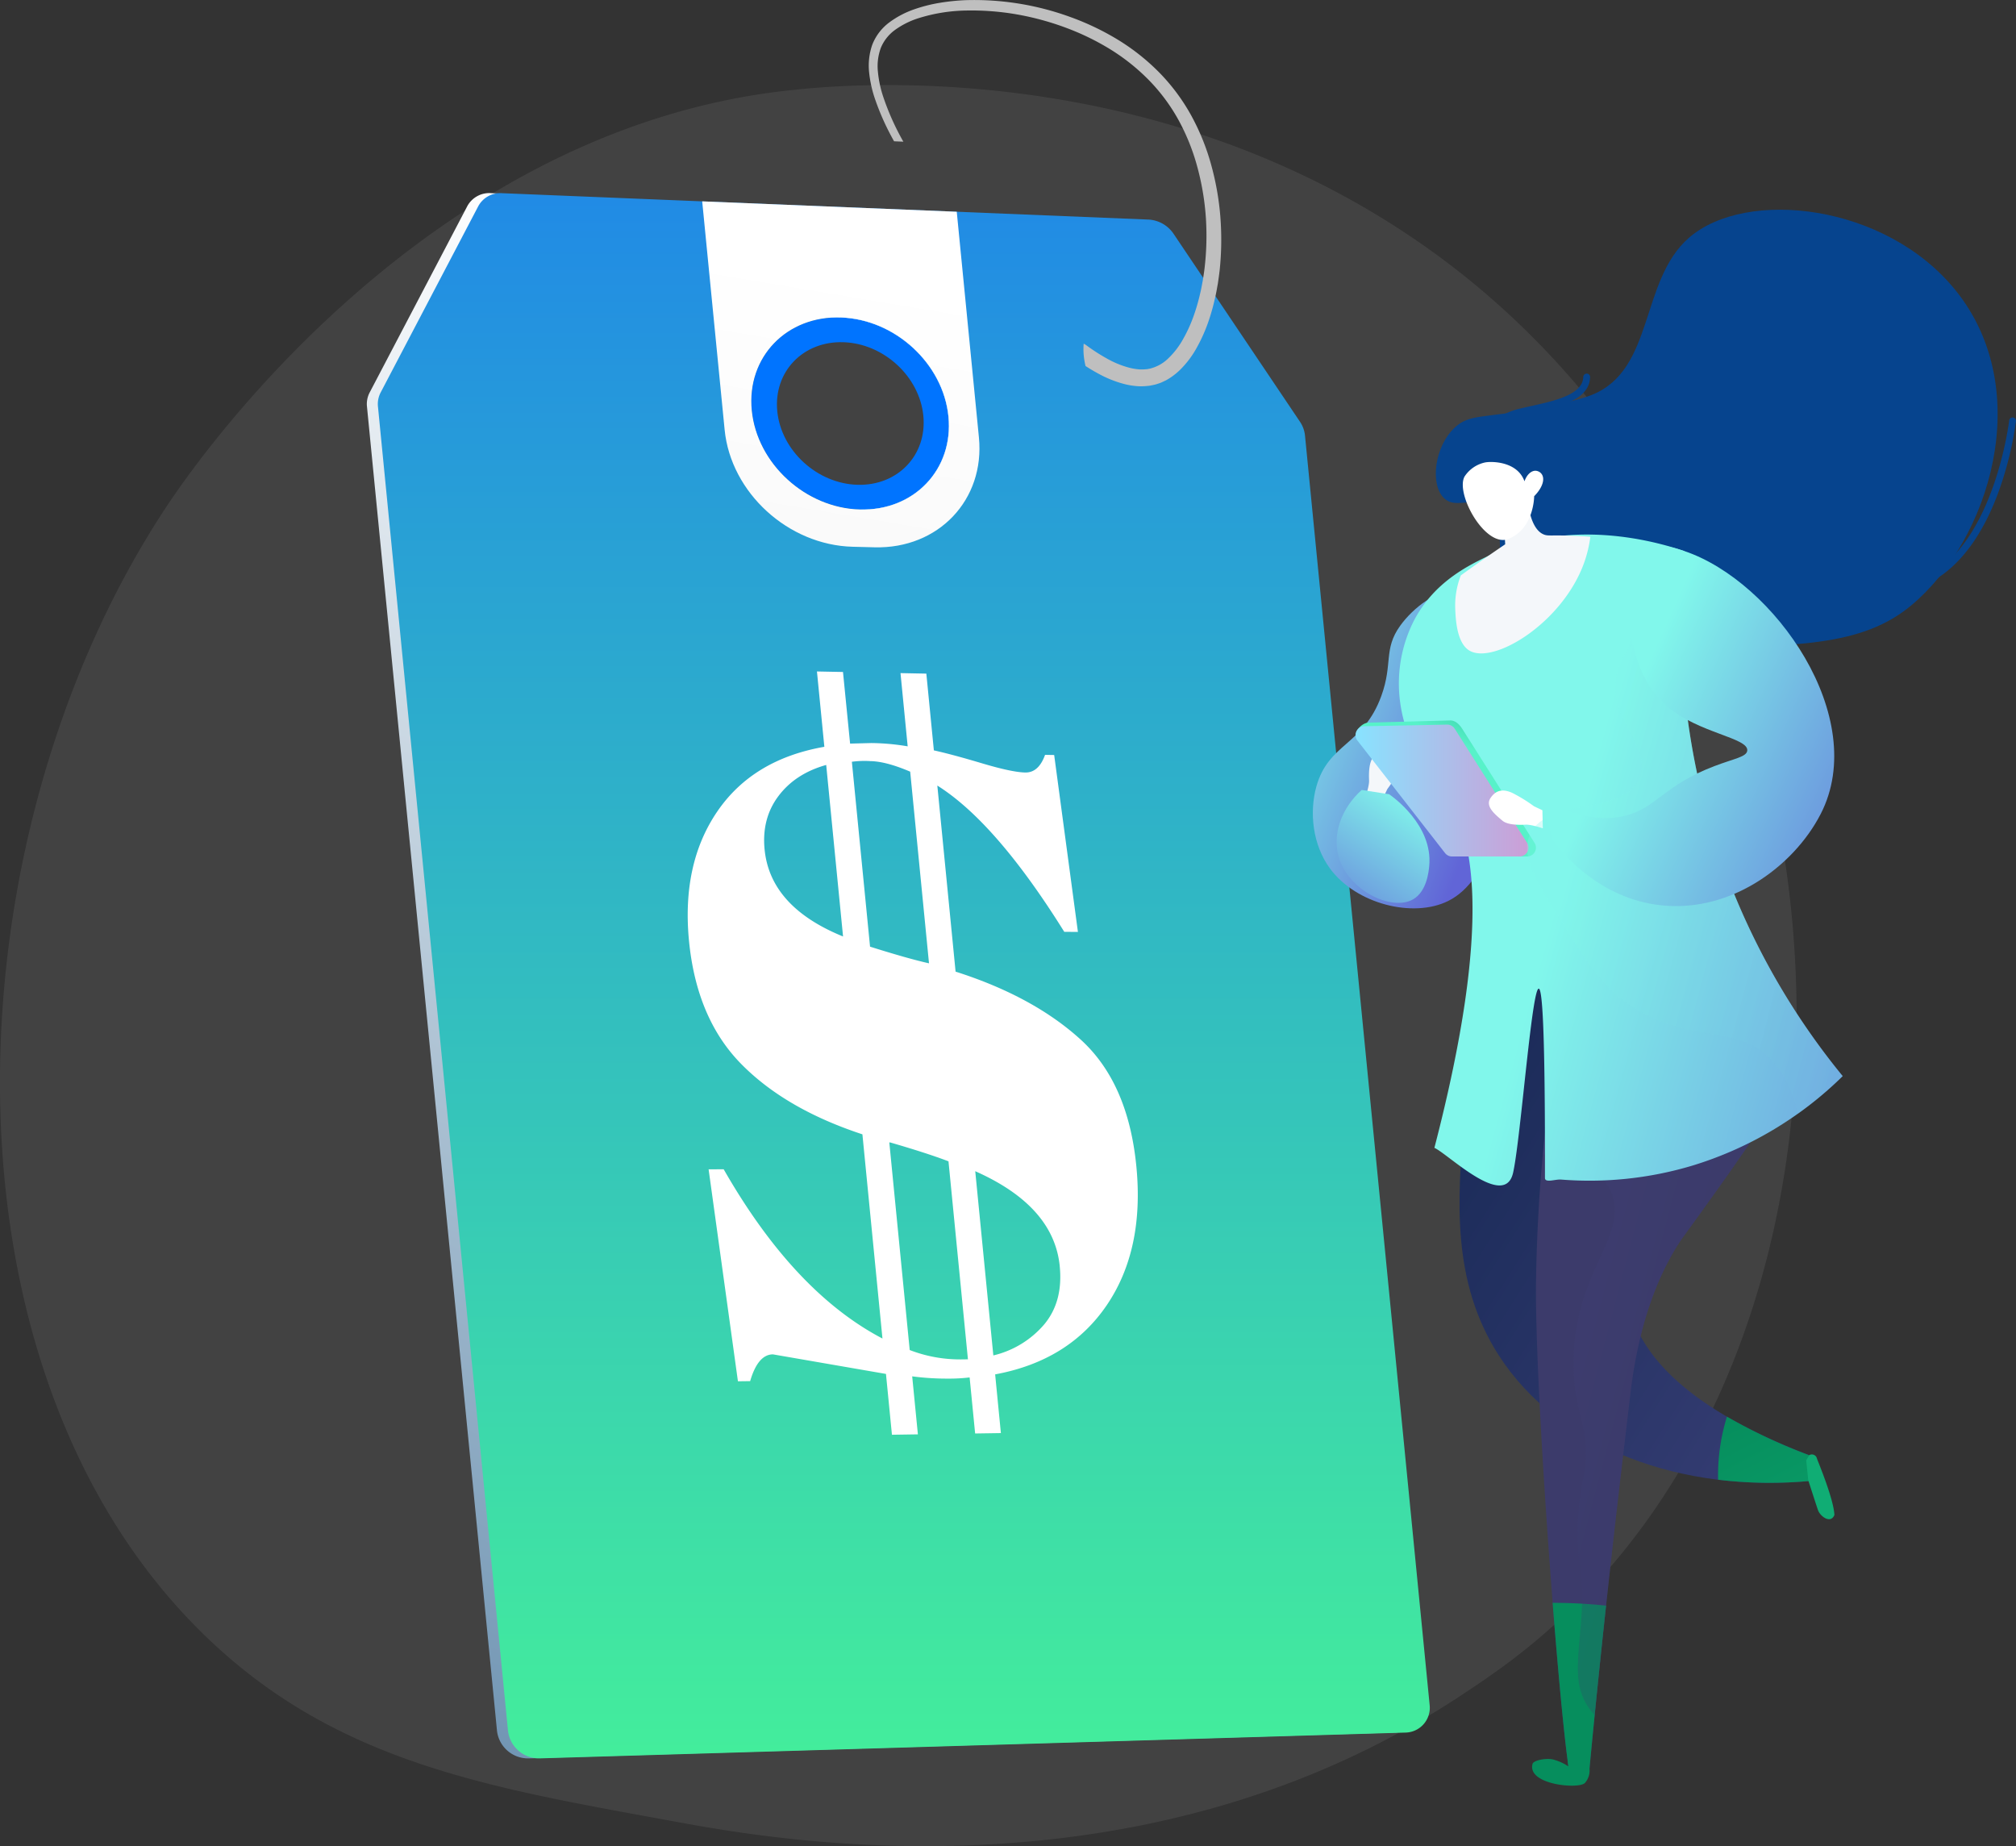 <svg xmlns="http://www.w3.org/2000/svg" xmlns:xlink="http://www.w3.org/1999/xlink" width="669.65" height="613.17" viewBox="0 0 669.65 613.17"><rect x="0" y="0" width="669.65" height="613.17" fill="#333333" stroke="none"/><defs><style>.a{fill:#e4e4e4;opacity:0.09;}.b{fill:url(#a);}.c{fill:url(#b);}.d{fill:#0074ff;}.e{fill:url(#c);}.f{fill:#fff;}.g{fill:#bfbfbf;}.h{fill:#06448e;}.i{fill:url(#d);}.j{fill:url(#e);}.k{fill:url(#f);}.l{fill:url(#g);}.m{fill:url(#h);}.n{opacity:0.25;fill:url(#i);}.o{fill:#f4f7fa;}.p{fill:url(#j);}.q{fill:url(#k);}.r{fill:url(#l);}.s{fill:url(#m);}.t{fill:url(#n);}.u{opacity:0.3;fill:url(#o);}.v{fill:url(#p);}.w{fill:url(#q);}</style><linearGradient id="a" x1="0.305" y1="0.046" x2="-0.174" y2="1.72" gradientUnits="objectBoundingBox"><stop offset="0" stop-color="#fff"/><stop offset="1" stop-color="#004177"/></linearGradient><linearGradient id="b" x1="0.5" x2="0.5" y2="1" gradientUnits="objectBoundingBox"><stop offset="0" stop-color="#218be5"/><stop offset="1" stop-color="#43ed9c"/></linearGradient><linearGradient id="c" x1="-0.447" y1="0.018" x2="-0.84" y2="1.655" gradientUnits="objectBoundingBox"><stop offset="0" stop-color="#fff"/><stop offset="1" stop-color="#f4f4f4"/></linearGradient><linearGradient id="d" x1="-0.117" y1="0.126" x2="0.781" y2="0.645" gradientUnits="objectBoundingBox"><stop offset="0" stop-color="#81f7eb"/><stop offset="1" stop-color="#6165d7"/></linearGradient><linearGradient id="e" x1="0.929" y1="1.551" x2="-0.104" y2="0.508" gradientUnits="objectBoundingBox"><stop offset="0" stop-color="#40447e"/><stop offset="1" stop-color="#1c2c5a"/></linearGradient><linearGradient id="f" x1="-0.958" y1="0.486" x2="-0.586" y2="0.825" gradientUnits="objectBoundingBox"><stop offset="0" stop-color="#40447e"/><stop offset="1" stop-color="#3c3b6b"/></linearGradient><linearGradient id="g" x1="-5.164" y1="1.095" x2="-5.268" y2="4.026" gradientUnits="objectBoundingBox"><stop offset="0" stop-color="#068e5d"/><stop offset="1" stop-color="#10ad74"/></linearGradient><linearGradient id="h" x1="-5.466" y1="1.164" x2="-5.581" y2="3.002" xlink:href="#g"/><linearGradient id="i" x1="0.185" y1="0.256" x2="0.578" y2="0.625" xlink:href="#f"/><linearGradient id="j" x1="0.434" y1="0.37" x2="1.677" y2="0.907" xlink:href="#d"/><linearGradient id="k" x1="0.975" y1="-0.221" x2="0.682" y2="0.234" gradientUnits="objectBoundingBox"><stop offset="0" stop-color="#1ba581"/><stop offset="1" stop-color="#57f2c9"/></linearGradient><linearGradient id="l" y1="0.5" x2="1.668" y2="0.5" gradientUnits="objectBoundingBox"><stop offset="0" stop-color="#88e3ff"/><stop offset="1" stop-color="#fb6fbb"/></linearGradient><linearGradient id="m" x1="-2.102" y1="1.654" x2="0.316" y2="4.938" xlink:href="#g"/><linearGradient id="n" x1="-9.838" y1="0.93" x2="-1.677" y2="4.285" xlink:href="#g"/><linearGradient id="o" x1="0.334" y1="0.185" x2="2.097" y2="0.884" xlink:href="#d"/><linearGradient id="p" x1="0.269" y1="0.431" x2="1.215" y2="0.917" xlink:href="#d"/><linearGradient id="q" x1="0.78" y1="0.052" x2="-0.002" y2="1.438" xlink:href="#d"/></defs><g transform="translate(-930.62 -179.415)"><path class="a" d="M631.635,1091.52c-15.534,15.793-29.43,25.077-40.073,32.087-103.784,68.356-222.42,48.655-259.1,41.922-59.177-10.866-109.132-18.53-152.046-56.781-97.529-86.913-92.787-268.222-18.266-380.534C170.988,714.9,245.4,606.1,364.289,590.768c2.907-.377,5.081-.589,6.987-.788,18.39-1.92,132.367-12.068,225.3,64.744a274.812,274.812,0,0,1,54.566,61.068C723.723,826.38,723.953,997.647,631.635,1091.52Z" transform="translate(823.956 -380.806)"/><path class="b" d="M1371.617,746.929l-41.947-62.359c-1.906-2.824-5.033-1.34-8.257-1.482l-214.8-12.068a8.3,8.3,0,0,0-7.887,4.254l-32.485,61.989a8.256,8.256,0,0,0-.874,4.671l43.2,439.917a10.364,10.364,0,0,0,10.612,9.043l287.468-8.566a8.244,8.244,0,0,0,8.046-9.21L1373.29,751.483A9.935,9.935,0,0,0,1371.617,746.929ZM1225.469,776.1c-18.079-.487-34.208-15.227-35.947-32.919s11.588-31.507,29.684-30.861c18,.635,33.929,15.378,35.652,32.911S1243.46,776.583,1225.469,776.1Z" transform="translate(-12.849 -427.452)"/><path class="c" d="M1388.869,746.976l-41.945-62.359a10.725,10.725,0,0,0-8.279-4.772l-214.787-8.765a8.3,8.3,0,0,0-7.887,4.254l-32.481,61.976a8.274,8.274,0,0,0-.875,4.671l43.207,439.917a10.362,10.362,0,0,0,10.61,9.043l287.468-8.566a8.243,8.243,0,0,0,8.045-9.21L1390.542,751.53A9.935,9.935,0,0,0,1388.869,746.976Zm-146.144,29.167c-18.079-.487-34.208-15.227-35.947-32.919s11.588-31.507,29.684-30.861c18,.635,33.931,15.378,35.652,32.911S1260.722,776.63,1242.725,776.143Z" transform="translate(-26.448 -427.499)"/><path class="d" d="M1698.316,866.019c-18.094-.646-31.422,13.169-29.684,30.861S1686.5,929.3,1704.583,929.8c18,.487,31.111-13.339,29.39-30.87S1716.322,866.663,1698.316,866.019Zm5.458,55.57c-13.417-.377-25.375-11.321-26.663-24.442s8.586-23.381,22.02-22.915c13.375.462,25.221,11.4,26.5,24.435S1717.141,921.963,1703.775,921.589Z" transform="translate(-488.306 -581.155)"/><path class="e" d="M1591.47,683.92l7.451,75.859c2.054,20.921,21.145,38.322,42.523,38.864l7.307.184c21.211.536,36.669-15.8,34.638-36.476l-7.364-74.98Zm52.408,102.352c-18.079-.487-34.208-15.227-35.947-32.919s11.59-31.507,29.684-30.861c18,.635,33.931,15.378,35.652,32.911S1661.875,786.759,1643.878,786.272Z" transform="translate(-427.601 -437.628)"/><path class="f" d="M1622.693,1445.343l7.057-.184a76.666,76.666,0,0,1,12.068,1.094l-2.384-24.319,8.583.167,2.5,25.494q5.928,1.3,15.975,4.292t14.421,3.055q4.4.066,6.54-5.861l3.028.049,7.887,58.764-4.535-.036q-22.655-36.309-42.165-48.578l6.064,61.8q25.809,8.226,41.583,22.6,15.742,14.34,18.456,42.015t-9.8,46.133q-12.562,18.5-37.1,23.021l1.906,19.5-8.554.131-1.829-18.617a55.41,55.41,0,0,1-7.167.392,87.04,87.04,0,0,1-11.91-.752l1.893,19.267-8.619.131-1.984-20.2-37.558-6.5q-4.986.057-7.554,8.892l-4.061.051-9.74-70.4,5.005-.017q23.357,40.825,52.745,56.219l-6.661-67.824q-25.583-8.416-40.312-23.423t-17.277-40.7q-2.52-25.648,9.362-43.082,11.842-17.362,35.585-21.511l-2.458-25.02,8.649.169Zm-28.4,35.165q1.872,19.055,26.061,28.9l-5.6-56.971q-10.23,2.858-15.85,10.317T1594.29,1480.509Zm35.026,32.278q12.691,4,19.585,5.536l-6.252-63.66q-8-3.419-13.231-3.5a31.358,31.358,0,0,0-6.14.212Zm30.065,137.094,2.45-.03-6.46-65.764q-7.01-2.685-19.35-6.267h-.307l6.775,68.948a46.3,46.3,0,0,0,16.881,3.112Zm32.953-30.912q-1.965-20.021-28.075-31.6l6.009,61.189a31.835,31.835,0,0,0,16.966-10.385q6.25-7.559,5.09-19.21Z" transform="translate(-409.697 -1018.949)"/><path class="g" d="M1586.483,527.139a91.746,91.746,0,0,0-3.059-17.387,75.937,75.937,0,0,0-6.636-16.409A65.754,65.754,0,0,0,1566.2,479.1a72.372,72.372,0,0,0-13.868-10.974,87.629,87.629,0,0,0-15.879-7.546,93.253,93.253,0,0,0-34.484-5.534,70.436,70.436,0,0,0-8.776.9,50.637,50.637,0,0,0-8.613,2.215,30.618,30.618,0,0,0-8.01,4.234,16.886,16.886,0,0,0-5.693,7.383,21,21,0,0,0-1.086,9.132,39.6,39.6,0,0,0,1.882,8.717,83.115,83.115,0,0,0,6.424,14.3l3.078.127a84.27,84.27,0,0,1-6.807-15.28,36.734,36.734,0,0,1-1.66-8.092,17.587,17.587,0,0,1,.991-7.8,13.917,13.917,0,0,1,4.764-5.988,27.478,27.478,0,0,1,7.2-3.68,55.631,55.631,0,0,1,16.413-2.723,88.129,88.129,0,0,1,16.792,1.287,92.482,92.482,0,0,1,16.261,4.417,83.612,83.612,0,0,1,15.088,7.37,68.078,68.078,0,0,1,12.949,10.493,61.284,61.284,0,0,1,9.74,13.417,70.942,70.942,0,0,1,6.059,15.513,86.828,86.828,0,0,1,2.708,16.515,92.313,92.313,0,0,1-.466,16.726c-.165,1.383-.387,2.752-.608,4.133-.273,1.361-.489,2.738-.834,4.08a65.3,65.3,0,0,1-2.329,7.94,48.227,48.227,0,0,1-3.424,7.381,26.5,26.5,0,0,1-4.757,6.182,13.135,13.135,0,0,1-6.14,3.472l-.847.165c-.286.047-.584.049-.876.08a15.174,15.174,0,0,1-1.785.025,19.119,19.119,0,0,1-3.676-.635,31.536,31.536,0,0,1-7.281-3.049,63.074,63.074,0,0,1-6.9-4.478l-.021-.015h-.015a3.015,3.015,0,0,0-.648-.341,22.8,22.8,0,0,0,.042,4.023,24.431,24.431,0,0,0,.582,3.377c1.364.879,2.752,1.717,4.209,2.5a37.5,37.5,0,0,0,8.609,3.466,24.84,24.84,0,0,0,4.806.75,18.855,18.855,0,0,0,2.515-.061c.423-.044.847-.068,1.27-.138l1.27-.256a9.166,9.166,0,0,0,1.241-.349,11.79,11.79,0,0,0,1.215-.423l1.162-.544a7.853,7.853,0,0,0,1.12-.6,21.847,21.847,0,0,0,3.9-3,31.869,31.869,0,0,0,5.64-7.465,53.473,53.473,0,0,0,3.72-8.257,70.587,70.587,0,0,0,2.422-8.6c.352-1.444.568-2.909.847-4.364.212-1.461.423-2.924.595-4.391a97.222,97.222,0,0,0,.25-17.683Z" transform="translate(-250.488 -275.581)"/><g transform="translate(1366.703 249.069)"><path class="h" d="M2375.8,882.423c-5.081-3.068-10.146.984-13.868-2.674-4.658-4.571-3.142-17.169,3.644-23.451,4.914-4.55,9.589-3.009,26.694-6.248,5.9-1.116,13.938-2.64,18.74-4.544,20.961-8.308,15.92-38,32.373-52.25,18.973-16.434,65.349-11.319,88.6,17.607,26.614,33.114,11.192,82.848-14.766,104.5-16.352,13.637-37.973,13.823-81.214,14.2-43.122.373-50.245-9.1-52.25-12.492C2376.823,905.336,2384.81,887.858,2375.8,882.423Z" transform="translate(-2318.397 -783.979)"/><path class="i" d="M2172.043,1475.476c-5.81-7.874-6.928-18.691-4.544-27.26,4.023-14.478,15.571-13.55,21.581-30.1,3.887-10.7.635-15.456,6.248-23.29,4.12-5.763,12.6-12.594,18.608-11.01,17.978,4.77,26.078,88.215-2.708,102.439C2199.709,1491.956,2180.777,1487.313,2172.043,1475.476Z" transform="translate(-2166.325 -1256.632)"/><path class="j" d="M2420.828,1917.836c-18.357,5.539-21.234,41.119-23,63.016-1.992,24.656-4.213,52.122,11.554,76.725,19.834,30.946,60.911,46.1,104.548,41.754q-.677-4.224-1.357-8.448c-44.786-17.095-57.017-36.307-60.1-50.437-6.564-30.048,25.568-49.345,17.268-81.938C2463.48,1933.959,2437.082,1912.932,2420.828,1917.836Z" transform="translate(-2347.709 -1677.205)"/><g transform="translate(72.836 210.057)"><path class="k" d="M2579.2,1830.337c-9.962-14.685-19.672-29.542-29.4-44.38a24.537,24.537,0,0,1-3.555-9.847,68.113,68.113,0,0,0-10.978,11.035,549.738,549.738,0,0,0-18.9,133.948c-.589,33.863,7.063,136.262,10.76,162,1.353.277,1.844-3.248,3.229-2.983,1.694.322,2.117,3.387,3.769,3.677,4.916-51.972,10.554-98.876,13.4-122.985.966-8.179,3.811-32.714,16.953-52.478.212-.318,19.648-26.889,26.356-37.518,2.234-3.536,5.026-8.122,8.2-14.255C2591.5,1848.632,2585.461,1839.575,2579.2,1830.337Z" transform="translate(-2515.06 -1776.108)"/><path class="l" d="M2529.745,3094.742c-.76-1.757-4.958,2.661-8.867,7.328l1.512,20.152a16.723,16.723,0,0,0-5.113-2.3c-2.374-.546-6.473.307-6.788,1.442-1.944,7,15.511,8.528,17.425,6.329a6.232,6.232,0,0,0,1.482-4.772c-1.77-10.087-1.537-16.919-.7-21.636C2529.29,3097.967,2530.168,3095.714,2529.745,3094.742Z" transform="translate(-2510.338 -2815.242)"/><path class="m" d="M2547.782,3023.737c1.353.277,1.844-3.248,3.229-2.983,1.694.322,2.117,3.388,3.769,3.678,1.8-19,3.69-37.312,5.5-54.09a169.817,169.817,0,0,0-17.745-.932C2544.416,2993.248,2546.383,3014,2547.782,3023.737Z" transform="translate(-2535.722 -2716.756)"/><path class="n" d="M2587.742,1830.329c-9.962-14.685-19.671-29.542-29.4-44.38a24.538,24.538,0,0,1-3.555-9.849,68.143,68.143,0,0,0-10.978,11.039,547.889,547.889,0,0,0-16.635,92.748c10.163-.589,19.873,5.395,22.731,12.543,5.911,14.778-12.731,26.349-12.543,57.339.1,16.976,6.174,21.236,3.411,36.819a90.27,90.27,0,0,0-1.842,25c.392,5.331.822,4.171,1.148,8.988.931,13.726-2.342,26.343-.923,34.914a20.171,20.171,0,0,0,1.965,6.011,19.445,19.445,0,0,0,3.271,4.535c4.457-44.738,9.159-83.917,11.677-105.245.966-8.179,3.811-32.714,16.953-52.478.212-.318,19.648-26.889,26.356-37.518,2.233-3.536,5.026-8.122,8.2-14.256C2600.043,1848.624,2594.007,1839.565,2587.742,1830.329Z" transform="translate(-2523.606 -1776.1)"/></g><path class="o" d="M2254.539,1639.7l1.342-2.769a51.583,51.583,0,0,0,4.55-7.275c1.313-2.928,1.027-5.308-1.677-7.15s-5.293,1.228-7.55,3.862c-1.378,1.6-1.526,4.969-1.4,7.694.087,1.906-1.27,5.736-1.27,5.736Z" transform="translate(-2231.125 -1444.526)"/><path class="p" d="M2306.677,1321.516a46.054,46.054,0,0,0-4.87,27.925c2.132,15.568,11.509,26.074,13.809,28.879,10.866,13.259,17.044,43.774-2.46,118.92,4.476,1.971,23.323,20.665,26.139,8.291,3.836-16.868,10.783-129.788,10.586,1.719,0,1.732,3.483.381,5.293.521a119,119,0,0,0,43.689-4.631,121.67,121.67,0,0,0,49.914-29.726,237.45,237.45,0,0,1-35.25-58.586c-20.135-48.1-19.566-91.728-17.349-115.8-9.227-3.108-38.041-11.507-65.457,1.768C2323.884,1304.1,2313.272,1309.423,2306.677,1321.516Z" transform="translate(-2272.78 -1185.65)"/><g transform="translate(14.18 169.637)"><path class="q" d="M2234.711,1591.093l31.587,38.142a2.945,2.945,0,0,0,2.329,1.135h22.443a2.941,2.941,0,0,0,2.484-4.516l-24.042-37.911c-.551-.868-1.931-2.752-3.919-2.752l-27.124.72C2236.051,1585.958,2233.222,1589.183,2234.711,1591.093Z" transform="translate(-2234.086 -1585.19)"/><path class="r" d="M2233.92,1597.019l29.114,37.378a2.939,2.939,0,0,0,2.329,1.135h22.443a2.941,2.941,0,0,0,2.484-4.516l-24.042-37.911a2.943,2.943,0,0,0-2.541-1.366l-27.525.534a2.941,2.941,0,0,0-2.263,4.747Z" transform="translate(-2233.3 -1590.351)"/></g><path class="f" d="M2460.3,1701.708l-2.78-1.321a51.749,51.749,0,0,0-7.311-4.491c-2.937-1.289-5.317-.982-7.137,1.734s1.27,5.274,3.923,7.518c1.613,1.366,4.98,1.482,7.7,1.342,1.906-.1,5.746,1.224,5.746,1.224Z" transform="translate(-2384.048 -1502.241)"/><path class="s" d="M2832.338,2690.177a184.222,184.222,0,0,1-27.313-12.8,65.863,65.863,0,0,0-2.937,20.944,143.154,143.154,0,0,0,31.6.3Q2833.013,2694.4,2832.338,2690.177Z" transform="translate(-2667.473 -2276.499)"/><path class="t" d="M2940.35,2738.578l.978-1.694a1.717,1.717,0,0,1,2.589,1.124c.832,2.183,5.547,13.55,5.8,18.714-1.239,3.087-4.74.472-5.462-1.628s-3.225-9.881-3.225-9.881Z" transform="translate(-2776.469 -2323.202)"/><path class="u" d="M2572.031,1507.294a240.235,240.235,0,0,1-18.365-96.454c-8.541,4.184-19.409,11.241-21.526,22.132-2.795,14.374,11.922,23.741,7.662,33.891-5.259,12.536-31.09,6.259-36.495,18.988-2.988,7.038,2.2,15.323,10.938,29.286,7.734,12.354,14.249,23.434,27.262,30.1,18.746,9.61,29.453,4.105,40.323,13.633,5.914,5.187,9,12.306,10.535,19.51a125.08,125.08,0,0,0,14.916-12.492A237.426,237.426,0,0,1,2572.031,1507.294Z" transform="translate(-2431.29 -1278.118)"/><g transform="translate(47.278 83.793)"><path class="o" d="M2413.341,1210.81c0,2.426.085,15.418,5.858,17.55,1.271.468,2.274.169,7.872.316,3.191.083,5.786.254,7.457.383a41.075,41.075,0,0,1-2.026,8.52c-7.184,20.211-30.431,34.253-38.308,29.195-4.1-2.634-4.419-10.535-4.55-13.813a27.6,27.6,0,0,1,1.857-11.061q4.326-3.142,8.85-6.295,2.964-2.058,5.882-4.036-.2-3.728-.4-7.457Z" transform="translate(-2389.624 -1204.232)"/><path class="f" d="M2425.273,1191.112s.027,10.692-8.509,14.169c-7.643,3.115-17.668-14.821-14.647-20.652a10.836,10.836,0,0,1,6.947-4.753c2.054-.37,10.586-.423,13,6.278.718-2.117,2.149-3.491,3.625-3.506a2.814,2.814,0,0,1,1.455.483C2429.095,1184.525,2428.546,1187.79,2425.273,1191.112Z" transform="translate(-2399.037 -1179.743)"/></g><path class="v" d="M2554.906,1313.869c7.806-1.944,7.846-4.484,18.287-.968,29.985,10.093,61.724,55.341,45.32,87.294-9.123,17.772-30.986,33.8-55.089,30.1-19.621-3.009-31.145-17.618-34.075-21.581q-1.7-6.816-3.409-13.629c12.788,7.247,21.793,7.245,27.829,5.678,10.275-2.668,12.555-10.029,29.534-16.47,6.612-2.509,10.586-3.03,10.8-5.111.423-4.3-16.21-5.738-26.692-14.766C2559.757,1357.842,2552.133,1344.43,2554.906,1313.869Z" transform="translate(-2449.801 -1199.533)"/><path class="w" d="M2211.942,1694.21l9.087,1.421c1.124.764,14.624,10.245,13.338,23.853-.167,1.77-.794,8.469-5.395,11.075-7.1,4.023-21.5-2.884-24.706-14.2C2202.12,1708.775,2205.281,1700.179,2211.942,1694.21Z" transform="translate(-2195.708 -1501.491)"/><path class="h" d="M3115.414,1165.918a1.137,1.137,0,0,1-.424-2.191c24.7-9.858,29.836-52.529,29.885-52.959a1.136,1.136,0,0,1,2.257.256,115.107,115.107,0,0,1-5.753,23.37c-5.928,16.267-14.766,27.141-25.547,31.443a1.171,1.171,0,0,1-.419.081Z" transform="translate(-2913.573 -1040.784)"/><path class="h" d="M2432.521,1064.058a1.1,1.1,0,0,1-.356-.057,1.135,1.135,0,0,1-.724-1.429c.1-.3,2.494-7.347,12.056-9.739,1.385-.347,2.865-.677,4.383-1.014,7.984-1.778,17.035-3.8,17.211-9.655a1.188,1.188,0,0,1,1.171-1.1,1.139,1.139,0,0,1,1.1,1.169c-.229,7.622-10.2,9.847-18.99,11.806-1.495.332-2.964.658-4.323,1-8.293,2.079-10.375,8-10.451,8.257A1.139,1.139,0,0,1,2432.521,1064.058Z" transform="translate(-2375.266 -986.629)"/></g></g></svg>